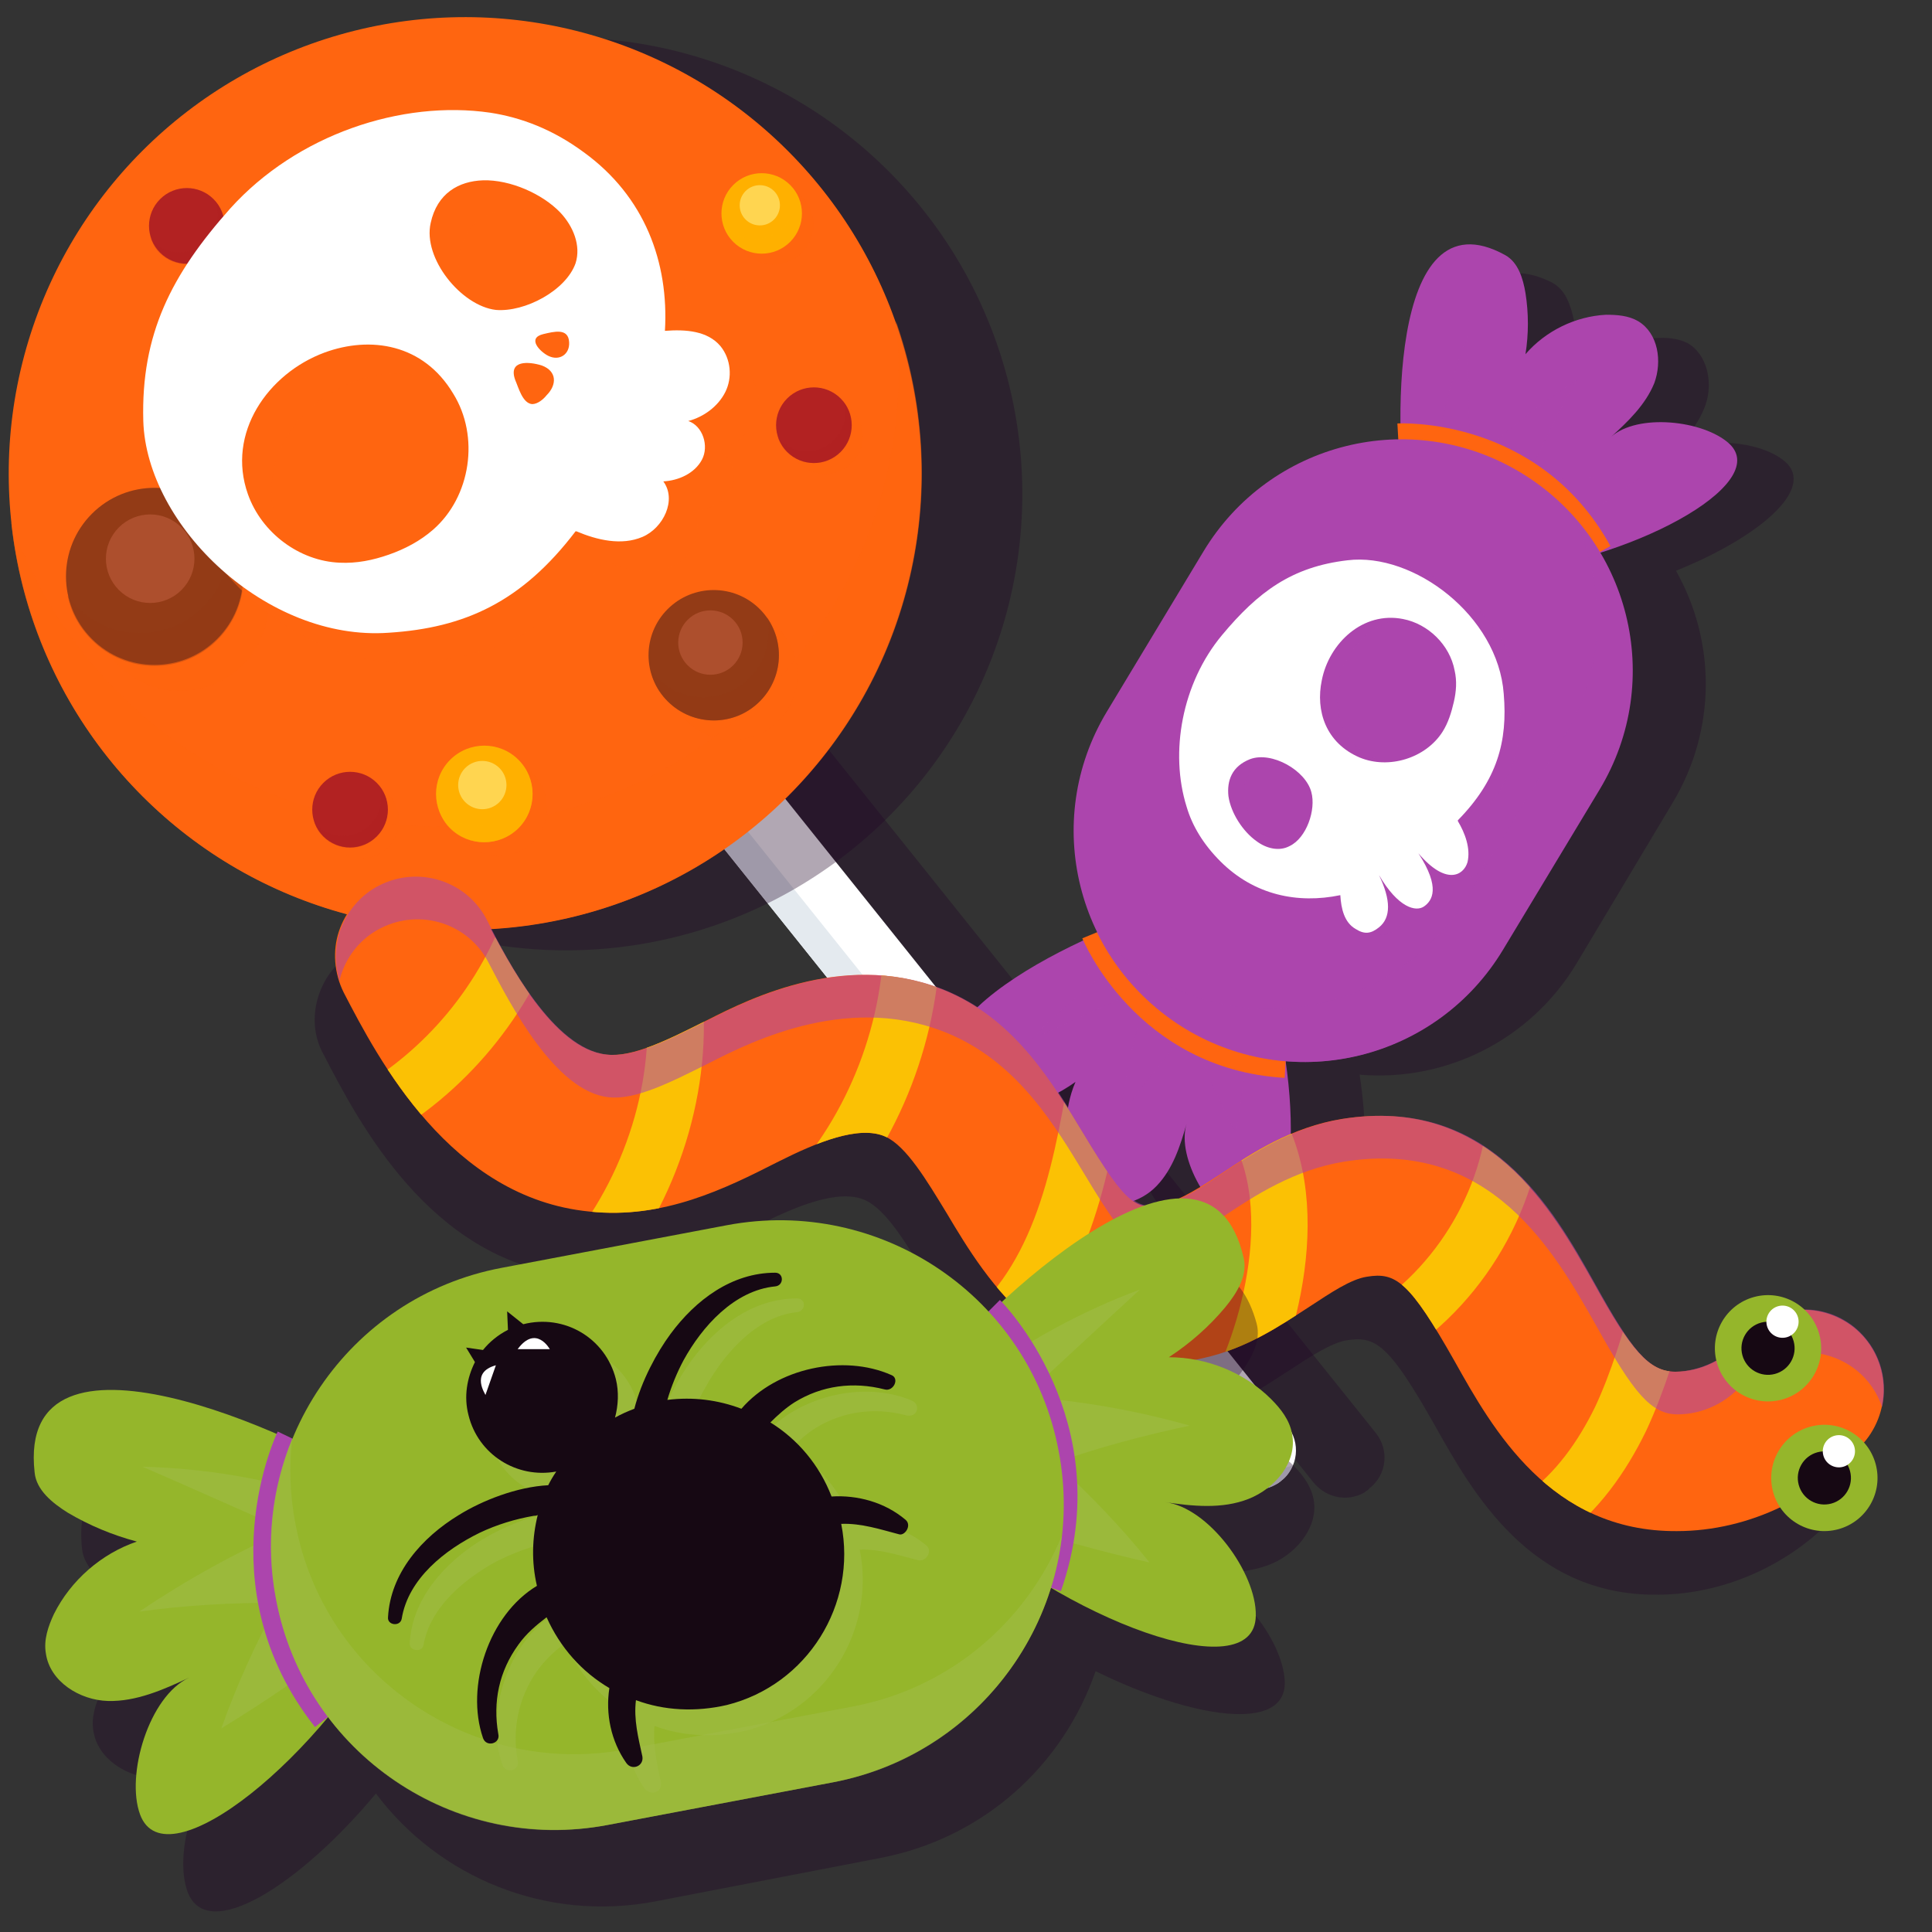 <?xml version="1.0" encoding="utf-8"?>
<!-- Generator: Adobe Illustrator 21.0.0, SVG Export Plug-In . SVG Version: 6.00 Build 0)  -->
<svg version="1.1" id="Слой_1" xmlns="http://www.w3.org/2000/svg" xmlns:xlink="http://www.w3.org/1999/xlink" x="0px" y="0px"
	 viewBox="0 0 240 240" style="enable-background:new 0 0 240 240;" xml:space="preserve">
<rect x="0" y="0" width="240" height="240" fill="#333333" stroke="none"/>
<style type="text/css">
	.st0{opacity:0.35;fill:#220526;}
	.st1{fill:#FFFFFF;}
	.st2{fill:#E4EAEF;}
	.st3{fill:#FF6510;}
	.st4{opacity:0.55;fill:#FF6510;}
	.st5{fill:#FFB000;}
	.st6{opacity:0.55;fill:#FFB000;}
	.st7{fill:#FFD550;}
	.st8{fill:#B22222;}
	.st9{opacity:0.25;fill:#B22222;}
	.st10{fill:#933B16;}
	.st11{opacity:0.35;fill:#933B16;}
	.st12{fill:#AD4F2D;}
	.st13{opacity:0.55;}
	.st14{fill:#AC45AD;}
	.st15{fill:none;stroke:#FF6510;stroke-width:4;stroke-miterlimit:10;}
	.st16{opacity:0.55;fill:#AC45AD;}
	.st17{fill:#95B62B;}
	.st18{fill:#160813;}
	.st19{clip-path:url(#XMLID_7_);}
	.st20{fill:none;stroke:#FBC104;stroke-width:7;stroke-miterlimit:10;}
	.st21{fill:#A0BC48;}
	.st22{fill:none;stroke:#AC45AD;stroke-width:4;stroke-miterlimit:10;}
	.st23{opacity:0.55;fill:#A0BC48;}
</style>
<g id="Candy4">
	<path id="XMLID_81_" class="st0" d="M169.5,185.4c-2.1,1.2-4.7,0.7-6.3-1.2L93.7,97.3c-1.7-2.1-1.4-5.2,0.8-6.9
		c2.1-1.7,5.2-1.4,6.9,0.8l69.5,86.8c1.7,2.1,1.4,5.2-0.8,6.9C170,185.1,169.7,185.2,169.5,185.4z"/>
	<g id="XMLID_77_">
		<path id="XMLID_78_" class="st1" d="M158.5,184.4c-2.1,1.2-4.7,0.7-6.3-1.2L82.7,96.4c-1.7-2.1-1.4-5.2,0.8-6.9
			c2.1-1.7,5.2-1.4,6.9,0.8l69.5,86.8c1.7,2.1,1.4,5.2-0.8,6.9C159,184.1,158.7,184.3,158.5,184.4z"/>
	</g>
	<path id="XMLID_643_" class="st2" d="M154.8,180.6L85.3,93.8c-1.2-1.5-1.4-3.4-0.7-5c-0.4,0.2-0.8,0.4-1.1,0.7
		c-2.1,1.7-2.5,4.8-0.8,6.9l69.5,86.8c1.5,1.9,4.2,2.4,6.3,1.2c0.2-0.1,0.5-0.3,0.7-0.5c0.7-0.5,1.1-1.2,1.4-1.9
		C158.6,182.9,156.2,182.4,154.8,180.6z"/>
	
		<ellipse id="XMLID_76_" transform="matrix(0.707 -0.707 0.707 0.707 -22.807 67.655)" class="st0" cx="70.3" cy="61.4" rx="56.7" ry="56.7"/>
	
		<ellipse id="XMLID_75_" transform="matrix(0.707 -0.707 0.707 0.707 -24.66 58.113)" class="st3" cx="57.8" cy="58.8" rx="56.7" ry="56.7"/>
	<path id="XMLID_74_" class="st4" d="M95,86.1c-22.1,22.1-58.1,22.1-80.2,0C8.6,79.9,4.2,72.7,1.4,64.9c1.3,12.4,6.8,24.5,16.3,34
		c22.1,22.1,58.1,22.1,80.2,0c16-16,20.4-39.1,13.4-59C113.1,56.4,107.6,73.5,95,86.1z"/>
	<g id="XMLID_32_">
		
			<ellipse id="XMLID_34_" transform="matrix(0.707 -0.707 0.707 0.707 -52.833 73.226)" class="st4" cx="62" cy="100.4" rx="6" ry="6"/>
		
			<ellipse id="XMLID_31_" transform="matrix(0.707 -0.707 0.707 0.707 -52.108 71.476)" class="st5" cx="60.2" cy="98.6" rx="6" ry="6"/>
		<path id="XMLID_48_" class="st6" d="M63.4,100.9c-2.3,2.3-6.1,2.3-8.5,0c-0.1-0.1-0.2-0.3-0.4-0.4c0.3,0.9,0.7,1.7,1.4,2.4
			c2.3,2.3,6.1,2.3,8.5,0c2.2-2.2,2.3-5.7,0.4-8C65.5,96.9,65,99.3,63.4,100.9z"/>
		
			<ellipse id="XMLID_33_" transform="matrix(0.707 -0.707 0.707 0.707 -51.367 70.94)" class="st7" cx="59.9" cy="97.5" rx="3" ry="3"/>
	</g>
	<g id="XMLID_56_">
		
			<ellipse id="XMLID_66_" transform="matrix(0.707 -0.707 0.707 0.707 8.402 76.108)" class="st4" cx="96.1" cy="27.9" rx="5" ry="5"/>
		
			<ellipse id="XMLID_64_" transform="matrix(0.707 -0.707 0.707 0.707 9.003 74.659)" class="st5" cx="94.6" cy="26.5" rx="5" ry="5"/>
		<path id="XMLID_63_" class="st6" d="M97.2,28.3c-1.9,1.9-5.1,1.9-7,0c-0.1-0.1-0.2-0.2-0.3-0.4c0.2,0.7,0.6,1.4,1.2,2
			c1.9,1.9,5.1,1.9,7,0c1.8-1.8,1.9-4.7,0.3-6.6C99,25,98.6,27,97.2,28.3z"/>
		
			<ellipse id="XMLID_57_" transform="matrix(0.707 -0.707 0.707 0.707 9.617 74.214)" class="st7" cx="94.4" cy="25.5" rx="2.5" ry="2.5"/>
	</g>
	<g id="XMLID_45_">
		
			<ellipse id="XMLID_55_" transform="matrix(0.707 -0.707 0.707 0.707 -8.275 88.355)" class="st4" cx="102.5" cy="54.2" rx="4.7" ry="4.7"/>
		
			<ellipse id="XMLID_54_" transform="matrix(0.707 -0.707 0.707 0.707 -7.701 86.968)" class="st8" cx="101.1" cy="52.8" rx="4.7" ry="4.7"/>
		<path id="XMLID_52_" class="st9" d="M103.6,54.6c-1.9,1.9-4.9,1.9-6.7,0c-0.1-0.1-0.2-0.2-0.3-0.4c0.2,0.7,0.6,1.4,1.1,1.9
			c1.9,1.9,4.9,1.9,6.7,0c1.7-1.7,1.8-4.5,0.3-6.3C105.3,51.4,104.9,53.3,103.6,54.6z"/>
		
			<ellipse id="XMLID_47_" transform="matrix(0.707 -0.707 0.707 0.707 -7.113 86.543)" class="st8" cx="100.9" cy="51.9" rx="2.4" ry="2.4"/>
	</g>
	<g id="XMLID_67_">
		
			<ellipse id="XMLID_71_" transform="matrix(0.707 -0.707 0.707 0.707 -58.966 61.594)" class="st4" cx="44.9" cy="102" rx="4.7" ry="4.7"/>
		
			<ellipse id="XMLID_70_" transform="matrix(0.707 -0.707 0.707 0.707 -58.392 60.207)" class="st8" cx="43.5" cy="100.6" rx="4.7" ry="4.7"/>
		<path id="XMLID_69_" class="st9" d="M46,102.4c-1.9,1.9-4.9,1.9-6.7,0c-0.1-0.1-0.2-0.2-0.3-0.4c0.2,0.7,0.6,1.4,1.1,1.9
			c1.9,1.9,4.9,1.9,6.7,0c1.7-1.7,1.8-4.5,0.3-6.3C47.6,99.2,47.3,101.1,46,102.4z"/>
		
			<ellipse id="XMLID_68_" transform="matrix(0.707 -0.707 0.707 0.707 -57.804 59.781)" class="st8" cx="43.3" cy="99.7" rx="2.4" ry="2.4"/>
	</g>
	<g id="XMLID_83_">
		
			<ellipse id="XMLID_91_" transform="matrix(0.707 -0.707 0.707 0.707 -13.635 25.982)" class="st4" cx="24.5" cy="29.4" rx="4.7" ry="4.7"/>
		
			<ellipse id="XMLID_90_" transform="matrix(0.707 -0.707 0.707 0.707 -13.06 24.595)" class="st8" cx="23.2" cy="28.1" rx="4.7" ry="4.7"/>
		<path id="XMLID_89_" class="st9" d="M25.7,29.9c-1.9,1.9-4.9,1.9-6.7,0c-0.1-0.1-0.2-0.2-0.3-0.4c0.2,0.7,0.6,1.4,1.1,1.9
			c1.9,1.9,4.9,1.9,6.7,0c1.7-1.7,1.8-4.5,0.3-6.3C27.3,26.7,27,28.6,25.7,29.9z"/>
		
			<ellipse id="XMLID_88_" transform="matrix(0.707 -0.707 0.707 0.707 -12.472 24.17)" class="st8" cx="22.9" cy="27.1" rx="2.4" ry="2.4"/>
	</g>
	<g id="XMLID_37_">
		
			<ellipse id="XMLID_44_" transform="matrix(0.707 -0.707 0.707 0.707 -32.579 88.922)" class="st4" cx="91" cy="83.8" rx="8.1" ry="8.1"/>
		
			<ellipse id="XMLID_42_" transform="matrix(0.707 -0.707 0.707 0.707 -31.599 86.557)" class="st10" cx="88.7" cy="81.4" rx="8.1" ry="8.1"/>
		<path id="XMLID_50_" class="st11" d="M93.1,84.2c-3.2,3.2-8.3,3.2-11.4,0c-0.3-0.3-0.6-0.7-0.9-1.1c0.3,1.5,1,2.9,2.2,4
			c3.2,3.2,8.3,3.2,11.4,0c2.8-2.8,3.1-7.2,0.9-10.4C95.8,79.4,95.1,82.2,93.1,84.2z"/>
		
			<ellipse id="XMLID_41_" transform="matrix(0.707 -0.707 0.707 0.707 -30.596 85.832)" class="st12" cx="88.3" cy="79.8" rx="4" ry="4"/>
	</g>
	<g id="XMLID_73_">
		
			<ellipse id="XMLID_87_" transform="matrix(0.707 -0.707 0.707 0.707 -46.339 37.781)" class="st4" cx="22.4" cy="74.8" rx="11" ry="11"/>
		
			<ellipse id="XMLID_85_" transform="matrix(0.707 -0.707 0.707 0.707 -45.001 34.55)" class="st10" cx="19.2" cy="71.6" rx="11" ry="11"/>
		<path id="XMLID_84_" class="st11" d="M25.2,75.4c-4.3,4.3-11.3,4.3-15.6,0c-0.4-0.4-0.8-0.9-1.2-1.4c0.4,2,1.4,3.9,3,5.5
			c4.3,4.3,11.3,4.3,15.6,0c3.9-3.9,4.3-9.9,1.2-14.2C29,68.8,28,72.6,25.2,75.4z"/>
		
			<ellipse id="XMLID_82_" transform="matrix(0.707 -0.707 0.707 0.707 -43.631 33.559)" class="st12" cx="18.7" cy="69.4" rx="5.5" ry="5.5"/>
	</g>
	<g id="XMLID_1_" class="st13">
		<g>
			<path class="st3" d="M86.2,44.7c0.5-8.5-2.5-16.7-10.1-22.2c-3.8-2.8-7.7-4.3-11.6-4.9c-11-1.6-24,2.7-32.3,11.9
				C25,37.7,21.2,45.1,21.5,56c0.4,13,15.3,27.4,30.5,26.3c9.3-0.7,16.4-3.9,23.1-12.6c0,0,0.1,0,0.1,0c2.6,1.1,5.6,1.8,8.2,0.7
				c2.6-1.1,4.3-4.6,2.6-6.9c1.9-0.1,3.9-1,4.8-2.7c0.9-1.7,0.1-4.2-1.7-4.8c1.9-0.5,3.7-1.8,4.6-3.6c0.9-1.8,0.7-4.1-0.6-5.7
				C91.5,44.7,88.8,44.5,86.2,44.7z M57.1,31.3c0.8-3.7,3.5-5.2,6.5-5.3c3.4-0.1,7.4,1.7,9.6,4c1.6,1.7,2.6,4.1,1.9,6.3
				c-1.2,3.4-6.3,6.1-9.9,5.8C60.9,41.6,56.1,35.7,57.1,31.3z M57.4,69.4c-1.6,1.4-3.5,2.4-5.5,3.1c-2,0.7-4,1.1-6.1,1
				c-5-0.2-9.7-3.7-11.4-8.5C31.8,57.4,37,50,44,47.4c5.7-2.1,12.3-1.1,16,5.1C63.2,57.8,62.1,65.3,57.4,69.4z"/>
		</g>
	</g>
	<g id="XMLID_146_">
		<path class="st1" d="M82.6,41.1c0.5-8.5-2.5-16.7-10.1-22.2c-3.8-2.8-7.7-4.3-11.6-4.9c-11-1.6-24,2.7-32.3,11.9
			c-7.3,8.2-11.1,15.6-10.8,26.4c0.4,13,15.3,27.4,30.5,26.3C57.7,78,64.8,74.8,71.5,66c0,0,0.1,0,0.1,0c2.6,1.1,5.6,1.8,8.2,0.7
			c2.6-1.1,4.3-4.6,2.6-6.9c1.9-0.1,3.9-1,4.8-2.7s0.1-4.2-1.7-4.8c1.9-0.5,3.7-1.8,4.6-3.6c0.9-1.8,0.7-4.1-0.6-5.7
			C87.9,41.1,85.2,40.9,82.6,41.1z M53.5,27.7c0.8-3.7,3.5-5.2,6.5-5.3c3.4-0.1,7.4,1.7,9.6,4c1.6,1.7,2.6,4.1,1.9,6.3
			c-1.2,3.4-6.3,6.1-9.9,5.8C57.3,38,52.5,32.1,53.5,27.7z M53.8,65.8c-1.6,1.4-3.5,2.4-5.5,3.1c-2,0.7-4,1.1-6.1,1
			c-5-0.2-9.7-3.7-11.4-8.5c-2.7-7.6,2.5-15,9.5-17.6c5.7-2.1,12.3-1.1,16,5.1C59.6,54.2,58.5,61.7,53.8,65.8z"/>
	</g>
	<g id="XMLID_115_">
		<path class="st3" d="M67.3,45.4c-1.6-0.5-4.2-0.7-3.3,1.8c0.4,0.9,0.9,2.9,2.1,3c0.7,0,1.4-0.6,1.8-1.1
			C69.2,47.8,69.2,46.1,67.3,45.4z"/>
	</g>
	<g id="XMLID_113_">
		<path class="st3" d="M68.1,44.2c-1-0.5-2.7-2.2-0.6-2.7c1.3-0.3,3.1-0.8,3.2,1C70.8,44,69.5,44.9,68.1,44.2z"/>
	</g>
</g>
<g id="Candy3">
	<path id="XMLID_355_" class="st0" d="M211.9,50.2c0.9-2.7,0.2-6.2-2.3-7.6c-1.2-0.6-2.7-0.7-4-0.6c-3.8,0.4-7.4,2.4-9.8,5.3
		c0.3-2.5,0.2-5.1-0.3-7.6c-0.4-1.8-1-3.7-2.7-4.6c-10.8-5.4-12.7,9.2-12.1,21c-8.9,0.8-17.3,5.6-22.2,13.9L146.4,90
		c-5.2,8.7-5.3,19.1-1,27.6c-11.1,4.9-25.5,14.1-14.9,21.6c1.5,1.1,3.5,0.7,5.3,0.2c2.4-0.7,4.8-1.9,6.9-3.3
		c-1.5,3.5-1.5,7.6-0.1,11.2c0.5,1.3,1.3,2.5,2.4,3.3c2.4,1.6,5.8,0.6,7.8-1.5c2-2.1,2.9-5,3.7-7.7c-1.3,4.3,3.1,11.4,7.1,12.9
		c5.3,2.1,7.1-8.9,5.3-20.8c10.6,0.9,21.2-4.2,27-13.9l11.9-19.9c5.5-9.2,5.3-20.1,0.4-28.8c10.2-4.1,17.5-10.2,13.5-13.6
		c-3.3-2.8-11.6-3.3-14.7-0.1C208.9,55,211,52.9,211.9,50.2z"/>
	<g>
		<path class="st14" d="M156.7,119.9l-11.7-7c-8.4,2.1-37.4,14.8-23.6,24.6c1.5,1.1,3.5,0.7,5.3,0.2c2.4-0.7,4.8-1.8,6.9-3.3
			c-1.5,3.5-1.5,7.6-0.1,11.1c0.5,1.3,1.3,2.5,2.4,3.3c2.4,1.6,5.8,0.6,7.8-1.5c2-2.1,2.9-4.9,3.7-7.7c-1.3,4.3,3,11.4,7,13
			C161.4,155.5,162.3,134.8,156.7,119.9z"/>
	</g>
	<g class="st13">
		<path class="st14" d="M143.1,117.2c-5.5,3.2-10.5,7.2-14.8,11.8c4.9-2.2,9.7-4.4,14.6-6.6c-1.8,5.4-3.1,11-3.8,16.6
			c2.6-3.9,5.5-7.6,8.7-11.1c1.6,4.4,3.5,8.6,5.7,12.8c0.9-5.1,1.5-10.2,1.9-15.4L143.1,117.2z"/>
	</g>
	<path id="XMLID_347_" class="st15" d="M136.3,115.8c0,0,6.2,15.1,23.4,16.1"/>
	<g>
		<path class="st14" d="M214.8,55.1c-3.2-2.9-11.4-3.8-14.7-0.8c2.1-1.9,4.3-4,5.4-6.7c1-2.7,0.5-6.2-2-7.7c-1.2-0.7-2.6-0.8-4-0.8
			c-3.8,0.2-7.5,2-10,4.9c0.4-2.5,0.4-5.1,0-7.6c-0.3-1.8-0.9-3.8-2.5-4.7c-14.8-8.2-13.8,23.4-12.1,31.9l11.4,7.6
			C202.1,69.9,220.3,60.2,214.8,55.1z"/>
	</g>
	<g class="st13">
		<path class="st14" d="M189.6,59.8c1.8-4.3,3.9-8.6,6.3-12.6c-4.8,3.1-9.3,6.6-13.3,10.6c-0.1-5.3-0.2-10.7-0.3-16
			c-2.3,5.9-3.8,12.1-4.3,18.4l12.6,7.6c4.5-2.6,8.8-5.4,13.1-8.4C198.9,59.2,194.2,59.3,189.6,59.8z"/>
	</g>
	<path id="XMLID_243_" class="st15" d="M173.7,54.6c0,0,16.3-0.9,24.6,14.2"/>
	<path id="XMLID_239_" class="st14" d="M198.7,98.1l-12,19.9c-8.2,13.6-25.8,18-39.4,9.8l0,0c-13.6-8.2-18-25.8-9.8-39.4l12-19.9
		c8.2-13.6,25.8-18,39.4-9.8l0,0C202.5,66.9,206.9,84.5,198.7,98.1z"/>
	<path id="XMLID_238_" class="st16" d="M194.3,91.5l-12,19.9c-8.2,13.6-25.8,18-39.4,9.8l0,0c-2.6-1.5-4.8-3.4-6.7-5.5
		c2.3,4.8,6.1,9.1,11,12.1l0,0c13.6,8.2,31.2,3.8,39.4-9.8l12-19.9c6.6-11,5-24.8-3.2-33.9C199.7,72.6,199.5,82.9,194.3,91.5z"/>
	<g id="XMLID_235_">
		<path class="st14" d="M168.9,58.5c-4,0.6-7.9,2.1-11.2,4.5c-3.8,2.8-6.3,6.9-8.8,10.8c-5.3,8.3-15.3,24.9-13.5,26
			c1.1,0.7,6.8-9.5,16.8-21.6c3-3.6,6.4-6.9,10-9.8c1.9-1.6,4-2.8,6-4.2c2.6-1.9,9.3-4.8,7.9-5.4C174.3,58,170.8,58.2,168.9,58.5z"
			/>
	</g>
	<g id="XMLID_127_" class="st13">
		<g>
			<path class="st14" d="M170.4,115.7c1.1,0.7,1.9,0.6,2.9-0.2c1.5-1.2,1.5-3.4,0-6.5c2.4,4.1,4.6,4.6,5.6,3.9
				c1-0.7,2.1-2.3-0.7-6.6c3.4,4,5.6,2.8,6.1,1.1c0.4-1.7-0.3-3.6-1.2-5.1c0,0,0,0,0-0.1c4.9-5,6.2-9.8,5.7-15.7
				c-0.7-9.7-11.2-17.6-19.4-16.6c-6.9,0.8-11.1,3.9-15.6,9.3c-5,6-6.5,14.6-4.4,21.3c0.7,2.4,2.1,4.7,4.2,6.8
				c4.2,4.2,9.6,5.3,14.9,4.2C168.7,113.2,169.1,114.8,170.4,115.7z M164.9,98.6c0.6,2.2-0.6,5.7-2.7,6.7c-1.3,0.7-2.9,0.3-4.1-0.6
				c-1.7-1.2-3.2-3.5-3.5-5.6c-0.2-1.9,0.4-3.7,2.7-4.6C160.1,93.5,164.2,95.9,164.9,98.6z M171,94.3c-4.2-1.8-5.5-5.8-4.7-9.6
				c0.9-4.6,5.1-8.6,10.1-7.6c3.1,0.6,5.8,3.2,6.4,6.4c0.3,1.3,0.2,2.6-0.1,3.9c-0.3,1.3-0.7,2.6-1.4,3.7
				C179.2,94.4,174.6,95.9,171,94.3z"/>
		</g>
	</g>
	<g id="XMLID_106_">
		<path class="st1" d="M168.4,115.4c1.1,0.7,1.9,0.6,2.9-0.2c1.5-1.2,1.5-3.4,0-6.5c2.4,4.1,4.6,4.6,5.6,3.9c1-0.7,2.1-2.3-0.7-6.6
			c3.4,4,5.6,2.8,6.1,1.1c0.4-1.7-0.3-3.6-1.2-5.1c0,0,0,0,0-0.1c4.9-5,6.2-9.8,5.7-15.7c-0.7-9.7-11.2-17.6-19.4-16.6
			c-6.9,0.8-11.1,3.9-15.6,9.3c-5,6-6.5,14.6-4.4,21.3c0.7,2.4,2.1,4.7,4.2,6.8c4.2,4.2,9.6,5.3,14.9,4.2
			C166.6,112.9,167,114.6,168.4,115.4z M162.9,98.4c0.6,2.2-0.6,5.7-2.7,6.7c-1.3,0.7-2.9,0.3-4.1-0.6c-1.7-1.2-3.2-3.5-3.5-5.6
			c-0.2-1.9,0.4-3.7,2.7-4.6C158,93.3,162.2,95.7,162.9,98.4z M168.9,94.1c-4.2-1.8-5.5-5.8-4.7-9.6c0.9-4.6,5.1-8.6,10.1-7.6
			c3.1,0.6,5.8,3.2,6.4,6.4c0.3,1.3,0.2,2.6-0.1,3.9c-0.3,1.3-0.7,2.6-1.4,3.7C177.1,94.2,172.5,95.6,168.9,94.1z"/>
	</g>
</g>
<g id="Candy2_1_">
	<path id="XMLID_372_" class="st0" d="M39.6,123.6c0.8-2.4,2.5-4.5,4.9-5.7c4.9-2.5,10.9-0.6,13.4,4.3c2.7,5.2,8.3,16,14.9,16.7
		c3.3,0.4,7.8-1.9,12.2-4.1l0.4-0.2c5.3-2.7,17.7-8.9,30.1-3.4c8.3,3.7,12.8,11.3,16.5,17.4c5.7,9.5,6.8,9.7,10.3,8.8
		c1.9-0.5,4.3-2,6.9-3.7c3.9-2.6,8.8-5.8,15-6.8c18.2-2.9,26.1,11.2,31.3,20.4c4.6,8.3,6.8,11,10.1,11c3.1,0,6.3-1.5,8.2-4
		c3.5-4.3,9.7-4.9,14-1.5c4.3,3.5,4.9,9.7,1.5,14c-5.7,7-14.5,11.3-23.5,11.3c-15.7,0.1-22.9-12.7-27.6-21.1
		c-5.6-9.9-7.3-11.1-10.9-10.5c-1.9,0.3-4.5,2-7.1,3.7c-3.7,2.4-7.8,5.2-13.2,6.4c-18.5,4.4-26.9-9.6-31.9-18
		c-2.5-4.1-5-8.3-7.6-9.5c-3.3-1.5-8.7,0.8-13.1,3l-0.4,0.2c-6.3,3.2-14.1,7.1-23.3,6.1c-17.3-1.9-26.2-19.1-30.5-27.4
		C38.9,128.7,38.8,126,39.6,123.6z"/>
	<g id="XMLID_227_">
		<path id="XMLID_368_" class="st3" d="M42.1,115.7c0.8-2.4,2.5-4.5,4.9-5.7c4.9-2.5,10.9-0.6,13.4,4.3c2.7,5.2,8.3,16,14.9,16.7
			c3.3,0.4,7.8-1.9,12.2-4.1l0.4-0.2c5.3-2.7,17.7-8.9,30.1-3.4c8.3,3.7,12.8,11.3,16.5,17.4c5.7,9.5,6.8,9.7,10.3,8.8
			c1.9-0.5,4.3-2,6.9-3.7c3.9-2.6,8.8-5.8,15-6.8c18.2-2.9,26.1,11.2,31.3,20.4c4.6,8.3,6.8,11,10.1,11c3.1,0,6.3-1.5,8.2-4
			c3.5-4.3,9.7-4.9,14-1.5c4.3,3.5,4.9,9.7,1.5,14c-5.7,7-14.5,11.3-23.5,11.3c-15.7,0.1-22.9-12.7-27.6-21.1
			c-5.6-9.9-7.3-11.1-10.9-10.5c-2,0.3-4.5,2-7.1,3.7c-3.7,2.4-7.8,5.2-13.2,6.4c-18.5,4.4-26.9-9.6-31.9-18c-2.5-4.1-5-8.3-7.6-9.5
			c-3.3-1.5-8.7,0.8-13.1,3l-0.4,0.2c-6.3,3.2-14.1,7.1-23.3,6.1C56,148.8,47,131.6,42.7,123.3C41.5,120.9,41.3,118.1,42.1,115.7z"
			/>
	</g>
	<g id="XMLID_350_">
		
			<ellipse id="XMLID_356_" transform="matrix(0.965 -0.263 0.263 0.965 -40.3 66.113)" class="st17" cx="226.6" cy="183.5" rx="6.6" ry="6.6"/>
		
			<ellipse id="XMLID_354_" transform="matrix(0.965 -0.263 0.263 0.965 -40.3 66.112)" class="st18" cx="226.6" cy="183.5" rx="3.3" ry="3.3"/>
		
			<ellipse id="XMLID_353_" transform="matrix(0.965 -0.263 0.263 0.965 -39.365 66.456)" class="st1" cx="228.4" cy="180.2" rx="2" ry="2"/>
	</g>
	<g id="XMLID_314_">
		<defs>
			<path id="XMLID_369_" d="M42.1,115.7c0.8-2.4,2.5-4.5,4.9-5.7c4.9-2.5,10.9-0.6,13.4,4.3c2.7,5.2,8.3,16,14.9,16.7
				c3.3,0.4,7.8-1.9,12.2-4.1l0.4-0.2c5.3-2.7,17.7-8.9,30.1-3.4c8.3,3.7,12.8,11.3,16.5,17.4c5.7,9.5,6.8,9.7,10.3,8.8
				c1.9-0.5,4.3-2,6.9-3.7c3.9-2.6,8.8-5.8,15-6.8c18.2-2.9,26.1,11.2,31.3,20.4c4.6,8.3,6.8,11,10.1,11c3.1,0,6.3-1.5,8.2-4
				c3.5-4.3,9.7-4.9,14-1.5c4.3,3.5,4.9,9.7,1.5,14c-5.7,7-14.5,11.3-23.5,11.3c-15.7,0.1-22.9-12.7-27.6-21.1
				c-5.6-9.9-7.3-11.1-10.9-10.5c-2,0.3-4.5,2-7.1,3.7c-3.7,2.4-7.8,5.2-13.2,6.4c-18.5,4.4-26.9-9.6-31.9-18
				c-2.5-4.1-5-8.3-7.6-9.5c-3.3-1.5-8.7,0.8-13.1,3l-0.4,0.2c-6.3,3.2-14.1,7.1-23.3,6.1C56,148.8,47,131.6,42.7,123.3
				C41.5,120.9,41.3,118.1,42.1,115.7z"/>
		</defs>
		<clipPath id="XMLID_7_">
			<use xlink:href="#XMLID_369_"  style="overflow:visible;"/>
		</clipPath>
		<g id="XMLID_367_" class="st19">
			<path id="XMLID_349_" class="st20" d="M206.4,161.5c-1.4,5-2.9,10.1-5.1,14.8c-2.3,4.7-5.4,9.1-9.7,12.2"/>
			<path id="XMLID_358_" class="st20" d="M188.2,139.6c-1.3,12-9.3,23.2-19.8,27.9"/>
			<path id="XMLID_361_" class="st20" d="M151.1,134c11.8,9,7.9,27.4,3.6,37.1"/>
			<path id="XMLID_362_" class="st20" d="M136.2,134.3c-2.1,12.3-4.7,25.7-15.5,33.4"/>
			<path id="XMLID_363_" class="st20" d="M113.3,115.2c0.2,12.4-4.7,25.1-13.1,34"/>
			<path id="XMLID_364_" class="st20" d="M83.5,121.5c1.8,11.9-2,25.1-9.9,35"/>
			<path id="XMLID_365_" class="st20" d="M66.4,113.5c-3.5,10.6-11.1,19.8-20.9,25.2"/>
		</g>
	</g>
	<path id="XMLID_605_" class="st16" d="M42.4,121c0.8-2.4,2.5-4.5,4.9-5.7c4.9-2.5,10.9-0.6,13.4,4.3c2.7,5.2,8.3,16,14.9,16.7
		c3.3,0.4,7.8-1.9,12.2-4.1l0.4-0.2c5.3-2.7,17.7-8.9,30.1-3.4c8.3,3.7,12.8,11.3,16.5,17.4c5.7,9.5,6.8,9.7,10.3,8.8
		c1.9-0.5,4.3-2,6.9-3.7c3.9-2.6,8.8-5.8,15-6.8c18.2-2.9,26.1,11.2,31.3,20.4c4.6,8.3,6.8,11,10.1,11c3.1,0,6.3-1.5,8.2-4
		c3.5-4.3,9.7-4.9,14-1.5c1.5,1.2,2.6,2.8,3.2,4.6c0.8-3.6-0.4-7.4-3.4-9.9c-4.3-3.5-10.5-2.8-14,1.5c-2,2.4-5.1,3.9-8.2,4
		c-3.4,0-5.5-2.7-10.1-11c-5.2-9.3-13.1-23.3-31.3-20.4c-6.2,1-11.1,4.2-15,6.8c-2.5,1.7-4.9,3.2-6.9,3.7c-3.4,0.8-4.6,0.6-10.3-8.8
		c-3.7-6.1-8.2-13.7-16.5-17.4c-12.3-5.5-24.8,0.7-30.1,3.4l-0.4,0.2c-4.4,2.2-8.9,4.5-12.2,4.1c-6.6-0.7-12.3-11.5-14.9-16.7
		c-2.5-4.9-8.5-6.8-13.4-4.3c-2.4,1.2-4.1,3.4-4.9,5.7c-0.6,2-0.7,4.1,0,6.2C42.2,121.6,42.3,121.3,42.4,121z"/>
	<g id="XMLID_237_">
		
			<ellipse id="XMLID_318_" transform="matrix(0.965 -0.263 0.263 0.965 -36.309 63.701)" class="st17" cx="219.6" cy="167.4" rx="6.6" ry="6.6"/>
		
			<ellipse id="XMLID_317_" transform="matrix(0.965 -0.263 0.263 0.965 -36.309 63.701)" class="st18" cx="219.6" cy="167.4" rx="3.3" ry="3.3"/>
		
			<ellipse id="XMLID_253_" transform="matrix(0.965 -0.263 0.263 0.965 -35.38 64.058)" class="st1" cx="221.4" cy="164.1" rx="2" ry="2"/>
	</g>
</g>
<g id="Candy1_1_">
	<path id="XMLID_159_" class="st0" d="M158.1,194.2c3.2-1.4,5.9-4.9,5-8.3c-0.4-1.6-1.5-3-2.8-4.2c-3.5-3.2-8.2-4.9-12.9-4.6
		c2.5-1.8,4.8-4,6.7-6.5c1.3-1.8,2.6-4,2-6.2c-3.9-14.3-18.8-4.1-29.1,6.1c-8-7.5-19.3-11.2-30.8-9l-28,5.4
		c-12.3,2.4-21.8,10.8-26.1,21.6c-13.6-6.2-33.7-11.8-31.9,4c0.3,2.2,2.2,3.8,4.1,5c2.7,1.6,5.6,2.8,8.6,3.6
		c-4.4,1.5-8.2,4.8-10.3,9c-0.7,1.5-1.3,3.2-1,4.9c0.5,3.5,4.2,5.8,7.7,5.9c3.5,0.1,6.9-1.4,10.1-2.9c-5,2.3-7.9,12.1-6.1,17
		c2.4,6.5,13.9-0.8,23.4-12.2c7.8,10.4,21.1,16,34.7,13.4l28-5.4c12.9-2.5,22.7-11.6,26.7-23.2c12,5.9,23.7,7.7,23.5,1.3
		c-0.2-5.3-6.4-13.2-12-13.6C151.2,195.4,154.9,195.6,158.1,194.2z"/>
	<g>
		<path class="st17" d="M46.1,184.3c-8.8-6-44.1-22.1-41.8-1.4c0.2,2.2,2.2,3.8,4.1,5c2.7,1.6,5.6,2.8,8.6,3.6
			c-4.4,1.5-8.2,4.8-10.3,9c-0.7,1.5-1.3,3.2-1,4.9c0.5,3.5,4.2,5.8,7.7,5.9c3.5,0.1,6.9-1.4,10.1-2.9c-5,2.3-7.9,12.1-6.1,17
			c3.2,8.7,22.8-7.3,31.8-24.6L46.1,184.3z"/>
	</g>
	<g class="st13">
		<path class="st21" d="M43.2,203.9l-2.6-17.8c-7.4-2.4-15.1-3.7-22.9-3.9c6,2.6,12,5.3,17.9,7.9c-6.4,2.8-12.5,6.2-18.3,10.1
			c5.7-0.8,11.5-1.1,17.2-1.1c-2.7,5-5.1,10.2-7,15.6C32.9,211.4,38.2,207.8,43.2,203.9z"/>
	</g>
	<path id="XMLID_129_" class="st22" d="M36.3,178.7c0,0-8.7,18,4.4,34.6"/>
	<g>
		<path class="st17" d="M155.1,186.2c3.3-1.3,6.1-4.6,5.4-8.1c-0.3-1.7-1.4-3.1-2.6-4.3c-3.3-3.3-8-5.2-12.7-5.2
			c2.6-1.7,5-3.8,7-6.2c1.4-1.7,2.8-3.9,2.3-6.1c-4.6-20.3-32.7,6.5-39,15l2.4,16.6c14.2,13.3,38,22.1,38.1,12.8
			c0.1-5.3-5.9-13.5-11.3-14.1C148.1,187.1,151.8,187.5,155.1,186.2z"/>
	</g>
	<g class="st13">
		<path class="st21" d="M131.1,181.7c5.4-1.9,11-3.4,16.7-4.6c-6.7-1.9-13.6-3.1-20.6-3.6c4.8-4.4,9.6-8.9,14.4-13.3
			c-7.3,2.7-14.2,6.5-20.4,11.1l3.3,17.7c6,2,12.1,3.7,18.3,5.1C139.3,189.7,135.3,185.6,131.1,181.7z"/>
	</g>
	<path id="XMLID_130_" class="st22" d="M122.8,162.9c0,0,14.1,14.1,7.1,34.1"/>
	<path id="XMLID_226_" class="st17" d="M103.5,221.4l-28,5.3c-19.1,3.6-37.6-8.9-41.2-28v0c-3.6-19.1,8.9-37.6,28-41.2l28-5.3
		c19.1-3.6,37.6,8.9,41.2,28v0C135.2,199.3,122.6,217.7,103.5,221.4z"/>
	<path id="XMLID_225_" class="st23" d="M105.9,212l-28,5.3c-19.1,3.6-37.6-8.9-41.2-28v0c-0.7-3.6-0.8-7.2-0.4-10.6
		c-2.5,6.1-3.4,13-2,20v0c3.6,19.1,22.1,31.7,41.2,28l28-5.3c15.5-2.9,26.7-15.7,28.4-30.6C127.5,201.4,118.1,209.7,105.9,212z"/>
	<g id="XMLID_126_">
		<path class="st17" d="M115.3,161.7c-3.8-3.2-8.4-5.5-13.3-6.5c-5.7-1.2-11.4-0.1-17.1,0.8c-11.9,1.9-35.3,6.4-34.8,8.9
			c0.3,1.6,14.3-1.5,33.5-2.3c5.7-0.2,11.5,0.3,17.2,1.1c3,0.5,5.8,1.4,8.8,2c3.8,0.8,11.9,4.5,11.4,2.8
			C120.3,166.2,117.2,163.3,115.3,161.7z"/>
	</g>
	<path id="XMLID_382_" class="st23" d="M113.3,174c-5.8-2.5-14-0.7-18.4,4.3c-2.9-1.1-6-1.5-9.3-1.1c0.5-1.7,1.1-3.3,2-4.8
		c2.3-4.2,6.4-8.9,11.4-9.4c1.1-0.1,1.2-1.7,0-1.7c-5.5,0-10,3.5-13.1,7.7c-1.7,2.3-3.5,5.7-4.4,9.1c-0.8,0.3-1.6,0.7-2.4,1.1
		c0.4-1.5,0.5-3.2,0.1-4.8c-1.3-5.1-6.4-8.1-11.5-6.8c0,0,0,0,0,0l-2-1.6l0.1,2.3c-1.2,0.6-2.3,1.5-3.1,2.5l-2.1-0.3l1.1,1.8
		c-1,2-1.4,4.3-0.8,6.6c1.2,4.9,6,7.9,10.9,7c-0.3,0.5-0.7,1.1-1,1.7c-4.3,0.2-9.2,2.4-12.2,4.5c-4,2.8-7.4,6.9-7.7,12
		c-0.1,1,1.5,1.2,1.7,0.3c0.8-4.7,5-8.2,9-10.4c2.2-1.1,4.5-2,6.9-2.4c0.3,0,0.5-0.1,0.8-0.1c-0.7,2.8-0.8,5.8-0.2,8.8
		c-6,3.6-8.9,12.6-6.7,18.9c0.4,1.2,2.2,0.8,1.9-0.5c-0.7-3.9,0.1-7.8,2.4-11.1c1-1.4,2.2-2.5,3.5-3.5c1.7,3.8,4.4,6.8,7.8,8.8
		c-0.5,3.2,0.2,6.7,2.1,9.3c0.7,0.9,2.2,0.5,2-0.8c-0.5-2.3-1-4.6-0.8-7c3.5,1.3,7.4,1.5,11.3,0.6c10-2.5,16.2-12.5,14.2-22.5
		c2.5-0.1,4.8,0.7,7.2,1.3c1,0.3,1.9-1.1,1.1-1.8c-2.6-2.2-6-3.1-9.2-2.9c-1.5-3.9-4.2-7.1-7.6-9.2c0.9-0.9,1.9-1.8,3-2.5
		c3.4-2.1,7.4-2.6,11.2-1.6C114,176.2,114.4,174.5,113.3,174z"/>
	<g id="XMLID_210_">
		<path class="st18" d="M112.5,188.8c-2.6-2.2-6-3.1-9.2-2.9c-1.5-3.9-4.2-7.1-7.6-9.2c0.9-0.9,1.9-1.8,3-2.5
			c3.4-2.1,7.3-2.6,11.2-1.6c1.1,0.3,1.9-1.4,0.8-1.8c-5.9-2.6-14.2-0.9-18.6,4.2c-2.9-1.1-6-1.5-9.2-1.1c0.5-1.7,1.2-3.4,2-4.9
			c2.3-4.2,6.3-8.7,11.4-9.2c1.1-0.1,1.1-1.7,0-1.7c-5.4,0-9.9,3.4-13,7.6c-1.7,2.3-3.6,5.8-4.5,9.3c-0.8,0.3-1.7,0.7-2.4,1.1
			c0.4-1.5,0.5-3.2,0.1-4.8c-1.3-5.1-6.4-8.1-11.5-6.8c0,0,0,0,0,0l-2-1.6l0.1,2.3c-1.2,0.6-2.3,1.5-3.1,2.5l-2.1-0.3l1.1,1.8
			c-1,2-1.4,4.3-0.8,6.6c1.2,4.9,6,7.9,10.9,7c-0.4,0.6-0.7,1.1-1,1.7c-3.9,0.2-8.2,1.9-11.1,3.7c-4.6,2.8-8.5,7.2-8.8,12.7
			c-0.1,1,1.5,1.2,1.7,0.2c0.8-5,5.4-8.6,9.7-10.7c2.1-1,4.4-1.7,6.7-2.1c0.2,0,0.3,0,0.5-0.1c-0.7,2.8-0.8,5.8-0.1,8.8
			c-6,3.6-8.9,12.5-6.7,18.9c0.4,1.2,2.2,0.7,1.9-0.5c-0.7-4,0.1-7.8,2.5-11.1c1-1.4,2.2-2.4,3.5-3.4c1.7,3.8,4.4,6.8,7.8,8.8
			c-0.5,3.2,0.2,6.6,2.1,9.3c0.7,1,2.2,0.4,2-0.8c-0.5-2.3-1.1-4.6-0.8-7c3.5,1.3,7.4,1.5,11.3,0.6c10-2.5,16.2-12.5,14.2-22.5
			c2.5-0.1,4.9,0.7,7.2,1.3C112.4,190.8,113.3,189.5,112.5,188.8z"/>
		<path id="XMLID_224_" class="st1" d="M61.6,169.6l-1.3,3.7C60.4,173.3,58.3,170.5,61.6,169.6z"/>
		<path id="XMLID_218_" class="st1" d="M64.3,167.6l4,0C68.3,167.6,66.6,164.5,64.3,167.6z"/>
	</g>
</g>
</svg>
